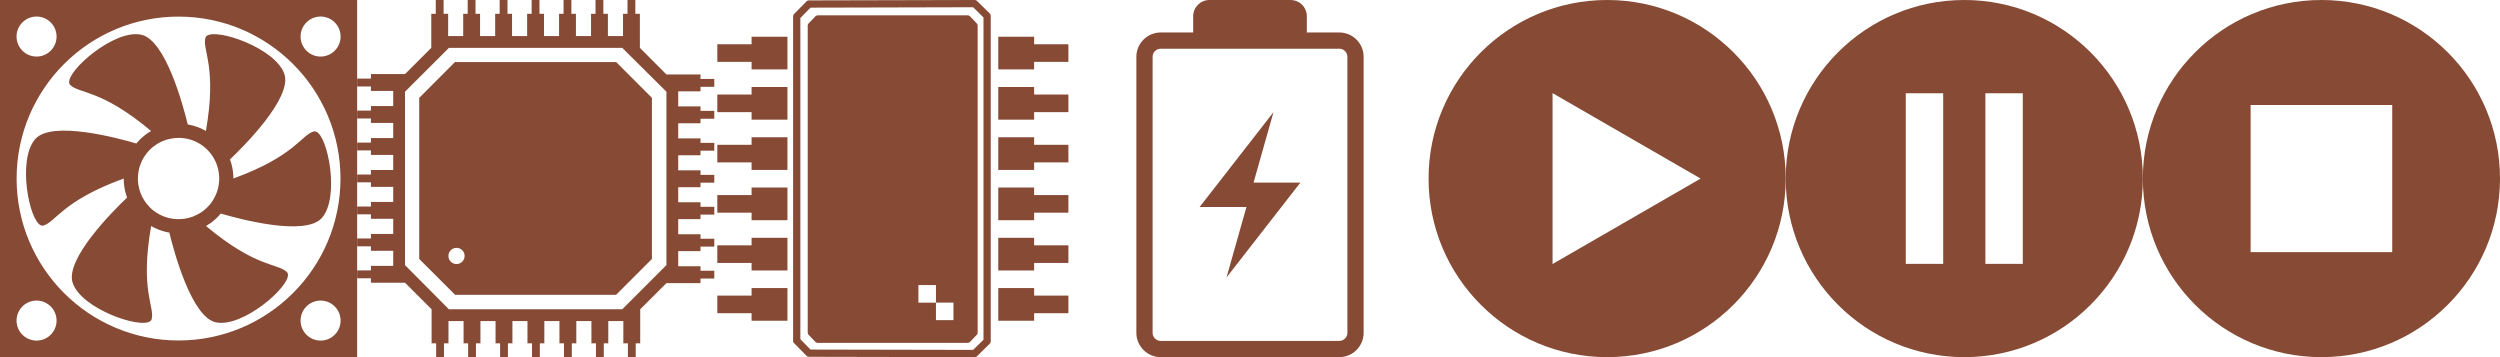 <?xml version="1.0" encoding="UTF-8" standalone="no"?>
<!-- Created with Inkscape (http://www.inkscape.org/) -->

<svg
   xmlns:dc="http://purl.org/dc/elements/1.1/"
   xmlns:cc="http://creativecommons.org/ns#"
   xmlns:rdf="http://www.w3.org/1999/02/22-rdf-syntax-ns#"
   xmlns:svg="http://www.w3.org/2000/svg"
   xmlns="http://www.w3.org/2000/svg"
   xmlns:sodipodi="http://sodipodi.sourceforge.net/DTD/sodipodi-0.dtd"
   xmlns:inkscape="http://www.inkscape.org/namespaces/inkscape"
   width="1400"
   height="200"
   viewBox="0 0 1400 200"
   id="svg4169"
   version="1.1"
   inkscape:version="0.91 r13725"
   sodipodi:docname="01-icons.svg"
   inkscape:export-filename="/home/jacobian/.conky/themes/01-stop.png"
   inkscape:export-xdpi="90"
   inkscape:export-ydpi="90">
  <defs
     id="defs4171" />
  <sodipodi:namedview
     id="base"
     pagecolor="#ffffff"
     bordercolor="#666666"
     borderopacity="1.0"
     inkscape:pageopacity="0.0"
     inkscape:pageshadow="2"
     inkscape:zoom="0.5287838"
     inkscape:cx="772.40622"
     inkscape:cy="-94.253621"
     inkscape:document-units="px"
     inkscape:current-layer="layer1"
     showgrid="false"
     inkscape:showpageshadow="false"
     inkscape:window-width="1360"
     inkscape:window-height="744"
     inkscape:window-x="0"
     inkscape:window-y="0"
     inkscape:window-maximized="1"
     units="px"
     showguides="true"
     inkscape:guide-bbox="true">
    <sodipodi:guide
       position="557.877,0"
       orientation="0,1"
       id="guide4920"
       inkscape:label=""
       inkscape:color="rgb(0,0,255)" />
    <sodipodi:guide
       position="0,200"
       orientation="0,1"
       id="guide5011"
       inkscape:label=""
       inkscape:color="rgb(0,0,255)" />
  </sodipodi:namedview>
  <g
     inkscape:label="Capa 1"
     inkscape:groupmode="layer"
     id="layer1"
     transform="translate(0,-852.362)">
    <path
       style="display:inline;opacity:1;fill:#864a35;fill-opacity:1;fill-rule:evenodd;stroke:none"
       d="m 1.5e-6,852.362 0,200 200,0 0,-200 -200,0 z m 20.47,9.263 c 6.185,0 11.207,5.022 11.207,11.207 0,6.185 -5.022,11.207 -11.207,11.207 -6.185,0 -11.207,-5.022 -11.207,-11.207 0,-6.185 5.022,-11.207 11.207,-11.207 z m 159.06,0 c 6.185,0 11.207,5.022 11.207,11.207 0,6.185 -5.022,11.207 -11.207,11.207 -6.185,0 -11.207,-5.022 -11.207,-11.207 0,-6.185 5.022,-11.207 11.207,-11.207 z m -79.547,0.035 c 50.081,0 90.684,40.603 90.684,90.684 0,50.081 -40.603,90.684 -90.684,90.684 -50.081,0 -90.684,-40.603 -90.684,-90.684 0,-50.081 40.603,-90.684 90.684,-90.684 z m -24.041,9.829 c -16.253,0.15 -41.449,23.576 -36.627,28.425 4.957,4.985 17.212,2.248 45.289,25.809 -0.028,0.016 -0.043,0.054 -0.071,0.071 -0.036,0.021 -0.07,0.049 -0.106,0.071 -0.117,0.069 -0.238,0.142 -0.354,0.212 -0.045,0.028 -0.096,0.043 -0.141,0.071 -0.218,0.134 -0.458,0.251 -0.672,0.389 -0.144,0.093 -0.282,0.222 -0.424,0.318 -0.405,0.272 -0.814,0.525 -1.202,0.813 -0.147,0.109 -0.279,0.242 -0.424,0.354 -0.026,0.02 -0.045,0.051 -0.071,0.071 -0.125,0.097 -0.265,0.184 -0.389,0.283 -0.098,0.079 -0.186,0.167 -0.283,0.247 -0.025,0.021 -0.045,0.05 -0.071,0.071 -0.033,0.027 -0.074,0.044 -0.106,0.071 -0.045,0.038 -0.097,0.068 -0.141,0.106 -0.123,0.104 -0.232,0.212 -0.354,0.318 -0.07,0.06 -0.143,0.116 -0.212,0.177 -0.146,0.13 -0.28,0.256 -0.424,0.389 -0.276,0.254 -0.548,0.515 -0.813,0.778 -0.059,0.059 -0.118,0.118 -0.177,0.177 -0.023,0.024 -0.047,0.047 -0.071,0.071 -0.01,0.011 -0.025,0.024 -0.035,0.035 -0.316,0.321 -0.62,0.657 -0.919,0.99 -0.034,0.038 -0.072,0.068 -0.106,0.106 -0.017,0.019 -0.019,0.052 -0.035,0.071 -0.044,0.05 -0.098,0.091 -0.141,0.141 -0.177,0.202 -0.359,0.395 -0.53,0.601 -10.115,-2.983 -47.179,-13.004 -56.567,-2.546 -0.678,0.755 -1.27,1.637 -1.803,2.581 -7.997,14.151 -0.317,47.676 6.293,45.925 6.797,-1.8 10.549,-13.802 45.006,-26.339 -4.5e-5,0.036 -7.9e-5,0.07 0,0.106 0.001,0.448 0.014,0.895 0.035,1.343 0.006,0.118 -0.007,0.236 0,0.354 0.013,0.225 0.053,0.447 0.071,0.672 0.035,0.442 0.088,0.871 0.141,1.308 0.01,0.084 0.024,0.164 0.035,0.247 0.003,0.024 -0.003,0.047 0,0.071 0.008,0.06 0.027,0.117 0.035,0.177 0.003,0.024 -0.003,0.047 0,0.071 0.032,0.225 0.069,0.448 0.106,0.672 0.003,0.023 -0.003,0.048 0,0.071 0.02,0.118 0.049,0.235 0.071,0.354 0.007,0.037 0.029,0.07 0.035,0.106 0.022,0.12 0.047,0.234 0.071,0.354 0.018,0.092 0.017,0.191 0.035,0.283 0.022,0.106 0.048,0.212 0.071,0.318 0.002,0.011 -0.002,0.024 0,0.035 0.033,0.153 0.07,0.307 0.106,0.46 0.078,0.334 0.159,0.661 0.247,0.99 0.012,0.046 0.023,0.096 0.035,0.141 0.007,0.025 0.028,0.045 0.035,0.071 0.003,0.01 -0.003,0.025 0,0.035 0.109,0.392 0.229,0.781 0.354,1.167 0.011,0.035 0.024,0.071 0.035,0.106 0.003,0.011 -0.003,0.025 0,0.035 0.015,0.046 0.02,0.096 0.035,0.141 0.032,0.096 0.074,0.188 0.106,0.283 0.02,0.06 0.05,0.117 0.071,0.177 0.048,0.138 0.091,0.287 0.141,0.424 0.013,0.036 0.022,0.07 0.035,0.106 -7.641,7.268 -34.839,34.369 -30.476,47.728 0.315,0.964 0.758,1.93 1.308,2.864 8.257,14.001 41.131,24.101 42.92,17.5 1.839,-6.786 -6.653,-16.039 -0.283,-52.148 0.018,0.01 0.053,-0.01 0.071,0 0.013,0.007 0.023,0.028 0.035,0.035 0.13,0.074 0.259,0.14 0.389,0.212 0.023,0.013 0.048,0.023 0.071,0.035 0.223,0.123 0.445,0.236 0.672,0.354 0.014,0.007 0.021,0.028 0.035,0.035 0.014,0.008 0.021,0.028 0.035,0.035 0.15,0.077 0.308,0.137 0.46,0.212 0.086,0.043 0.161,0.1 0.247,0.141 0.057,0.028 0.119,0.043 0.177,0.071 0.095,0.045 0.188,0.097 0.283,0.141 0.057,0.026 0.12,0.045 0.177,0.071 0.039,0.018 0.067,0.053 0.106,0.071 0.019,0.009 0.051,-0.009 0.071,0 0.131,0.058 0.258,0.12 0.389,0.177 0.131,0.056 0.257,0.122 0.389,0.177 0.024,0.01 0.046,0.025 0.071,0.035 0.034,0.014 0.072,0.021 0.106,0.035 0.049,0.02 0.092,0.051 0.141,0.071 0.058,0.023 0.119,0.048 0.177,0.071 0.094,0.037 0.189,0.07 0.283,0.106 0.069,0.026 0.143,0.045 0.212,0.071 0.06,0.023 0.116,0.049 0.177,0.071 0.059,0.022 0.118,0.049 0.177,0.071 0.045,0.016 0.097,0.019 0.141,0.035 0.105,0.037 0.213,0.07 0.318,0.106 0.035,0.012 0.071,0.023 0.106,0.035 0.014,0.005 0.021,0.031 0.035,0.035 0.035,0.012 0.072,0.024 0.106,0.035 0.189,0.063 0.375,0.118 0.566,0.177 0.047,0.015 0.094,0.021 0.141,0.035 0.046,0.014 0.095,0.021 0.141,0.035 0.204,0.061 0.396,0.155 0.601,0.212 0.046,0.013 0.095,0.023 0.141,0.035 0.069,0.019 0.143,0.017 0.212,0.035 0.025,0.007 0.045,0.029 0.071,0.035 0.047,0.012 0.095,0.023 0.141,0.035 0.036,0.009 0.07,0.026 0.106,0.035 0.267,0.068 0.545,0.116 0.813,0.177 0.2,0.045 0.399,0.1 0.601,0.141 0.338,0.069 0.686,0.119 1.025,0.177 0.001,2.8e-4 -0.001,0.035 0,0.035 2.484,10.288 12.351,47.341 26.092,50.239 0.993,0.209 2.028,0.293 3.111,0.283 16.253,-0.15 41.449,-23.576 36.627,-28.425 -4.957,-4.985 -17.212,-2.248 -45.289,-25.809 0.028,-0.016 0.043,-0.054 0.07,-0.071 0.045,-0.026 0.096,-0.044 0.141,-0.071 0.11,-0.065 0.21,-0.146 0.318,-0.212 0.045,-0.028 0.096,-0.043 0.141,-0.071 0.072,-0.044 0.14,-0.096 0.212,-0.141 0.11,-0.069 0.21,-0.142 0.318,-0.212 0.036,-0.023 0.07,-0.048 0.106,-0.071 0.202,-0.13 0.402,-0.253 0.601,-0.389 0.118,-0.08 0.237,-0.165 0.354,-0.247 0.014,-0.009 0.023,-0.026 0.035,-0.035 0.013,-0.009 0.023,-0.026 0.035,-0.035 0.011,-0.006 0.028,0.006 0.035,0 0.077,-0.054 0.171,-0.086 0.248,-0.141 0.177,-0.128 0.357,-0.258 0.53,-0.389 0.086,-0.065 0.162,-0.146 0.248,-0.212 0.026,-0.02 0.044,-0.05 0.07,-0.071 0.034,-0.026 0.072,-0.045 0.106,-0.071 0.092,-0.072 0.191,-0.139 0.283,-0.212 0.098,-0.079 0.185,-0.167 0.283,-0.247 0.045,-0.037 0.096,-0.069 0.141,-0.106 0.012,-0.01 0.023,-0.025 0.035,-0.035 0.013,-0.01 0.023,-0.025 0.035,-0.035 0.026,-0.021 0.045,-0.049 0.07,-0.071 0.038,-0.032 0.069,-0.074 0.106,-0.106 0.011,-0.006 0.029,0.006 0.035,0 0.152,-0.13 0.31,-0.256 0.46,-0.389 0.49,-0.435 0.957,-0.882 1.414,-1.343 0.035,-0.036 0.07,-0.07 0.106,-0.106 0.219,-0.223 0.424,-0.441 0.636,-0.672 0.062,-0.067 0.116,-0.145 0.177,-0.212 0.023,-0.025 0.049,-0.046 0.07,-0.071 0.017,-0.018 0.019,-0.052 0.035,-0.071 0.027,-0.031 0.079,-0.04 0.106,-0.071 0.017,-0.019 0.018,-0.052 0.035,-0.071 0.028,-0.032 0.043,-0.075 0.07,-0.106 0.011,-0.012 0.025,-0.023 0.035,-0.035 0.011,-0.013 0.025,-0.023 0.035,-0.035 0.142,-0.163 0.321,-0.293 0.46,-0.46 0.027,-0.033 0.043,-0.073 0.07,-0.106 10.115,2.983 47.179,12.969 56.567,2.51 0.678,-0.755 1.27,-1.602 1.803,-2.546 7.997,-14.151 0.317,-47.676 -6.293,-45.925 -6.797,1.8 -10.549,13.802 -45.006,26.339 0,-0.035 1.2e-4,-0.071 0,-0.106 -5.6e-4,-0.234 -0.029,-0.473 -0.035,-0.707 0,-0.211 0.011,-0.427 0,-0.636 -0.011,-0.222 -0.02,-0.45 -0.035,-0.672 -0.016,-0.225 -0.051,-0.448 -0.07,-0.672 -0.011,-0.12 -0.024,-0.234 -0.035,-0.354 -0.016,-0.157 -0.052,-0.304 -0.07,-0.46 0,-0.047 0.011,-0.095 0,-0.141 -0.001,-0.012 0.001,-0.024 0,-0.035 0,-0.048 -0.029,-0.094 -0.035,-0.141 -0.011,-0.058 0.011,-0.119 0,-0.177 -0.025,-0.186 -0.042,-0.38 -0.07,-0.566 -0.03,-0.201 -0.071,-0.402 -0.106,-0.601 -0.011,-0.059 -0.025,-0.118 -0.035,-0.177 -0.011,-0.048 -0.026,-0.093 -0.035,-0.141 -0.036,-0.201 -0.066,-0.402 -0.106,-0.601 -0.102,-0.493 -0.227,-0.995 -0.354,-1.485 -0.024,-0.093 -0.046,-0.19 -0.07,-0.283 -0.012,-0.047 -0.023,-0.095 -0.035,-0.141 -0.012,-0.047 -0.023,-0.095 -0.035,-0.141 -0.012,-0.047 -0.023,-0.095 -0.035,-0.141 -0.111,-0.393 -0.263,-0.78 -0.389,-1.167 -0.112,-0.343 -0.195,-0.688 -0.318,-1.025 -0.017,-0.046 -0.018,-0.096 -0.035,-0.141 7.679,-7.307 34.834,-34.385 30.476,-47.728 -0.315,-0.964 -0.758,-1.895 -1.308,-2.828 -8.255,-13.999 -41.166,-24.1 -42.955,-17.499 -1.839,6.786 6.654,16.039 0.283,52.148 -0.083,-0.048 -0.165,-0.095 -0.247,-0.141 -0.046,-0.026 -0.095,-0.045 -0.141,-0.071 -0.051,-0.029 -0.089,-0.078 -0.141,-0.106 -0.046,-0.025 -0.095,-0.045 -0.141,-0.071 -0.176,-0.096 -0.352,-0.19 -0.53,-0.283 -0.011,-0.005 -0.026,0.005 -0.035,0 -0.163,-0.084 -0.331,-0.166 -0.495,-0.247 -0.037,-0.019 -0.069,-0.052 -0.106,-0.071 -0.198,-0.097 -0.401,-0.19 -0.601,-0.283 -0.304,-0.141 -0.613,-0.294 -0.919,-0.424 -0.104,-0.044 -0.213,-0.063 -0.318,-0.106 -0.025,-0.01 -0.046,-0.025 -0.07,-0.035 -0.271,-0.111 -0.54,-0.216 -0.813,-0.318 -0.06,-0.022 -0.117,-0.049 -0.177,-0.071 -0.103,-0.038 -0.215,-0.07 -0.318,-0.106 -0.105,-0.038 -0.212,-0.07 -0.318,-0.106 -0.046,-0.016 -0.095,-0.02 -0.141,-0.035 -0.228,-0.077 -0.442,-0.176 -0.672,-0.247 -0.057,-0.018 -0.119,-0.018 -0.177,-0.035 -0.155,-0.047 -0.305,-0.097 -0.46,-0.141 -0.061,-0.018 -0.116,-0.053 -0.177,-0.071 -0.083,-0.023 -0.165,-0.048 -0.247,-0.071 -0.058,-0.016 -0.119,-0.02 -0.177,-0.035 -0.026,-0.007 -0.045,-0.029 -0.07,-0.035 -0.046,-0.012 -0.095,-0.024 -0.141,-0.035 -0.129,-0.034 -0.259,-0.039 -0.389,-0.071 -0.178,-0.043 -0.351,-0.101 -0.53,-0.141 -0.128,-0.029 -0.26,-0.043 -0.389,-0.071 -0.059,-0.013 -0.118,-0.023 -0.177,-0.035 -0.177,-0.036 -0.352,-0.073 -0.53,-0.106 -0.177,-0.033 -0.353,-0.076 -0.53,-0.106 -2.474,-10.252 -12.34,-47.373 -26.092,-50.274 -0.993,-0.209 -2.028,-0.293 -3.111,-0.283 z m 24.041,58.087 c 0.478,1.2e-4 0.974,0.006 1.45,0.035 0.059,0.003 0.118,-0.005 0.177,0 0.095,0.007 0.188,0.028 0.283,0.035 0.479,0.04 0.94,0.107 1.414,0.177 0.414,0.061 0.825,0.128 1.237,0.212 0.151,0.031 0.31,0.037 0.46,0.071 0.025,0.006 0.045,0.03 0.07,0.035 0.094,0.021 0.19,0.048 0.283,0.071 0.174,0.042 0.357,0.06 0.53,0.106 0.071,0.019 0.141,0.051 0.212,0.071 0.142,0.04 0.283,0.099 0.424,0.141 0.2,0.059 0.403,0.112 0.601,0.177 0.011,0.003 0.025,-0.003 0.035,0 0.011,0.003 0.025,-0.003 0.035,0 0.157,0.052 0.305,0.121 0.46,0.177 0.18,0.064 0.353,0.143 0.53,0.212 0.174,0.067 0.359,0.106 0.53,0.177 0.131,0.054 0.259,0.12 0.389,0.177 0.171,0.075 0.327,0.169 0.495,0.247 0.057,0.026 0.12,0.044 0.177,0.071 0.144,0.069 0.282,0.141 0.424,0.212 0.024,0.012 0.048,0.024 0.07,0.035 0.033,0.017 0.072,0.018 0.106,0.035 0.037,0.019 0.069,0.051 0.106,0.071 0.037,0.02 0.069,0.051 0.106,0.071 0.265,0.139 0.518,0.275 0.778,0.424 0.349,0.202 0.723,0.381 1.061,0.601 0.315,0.204 0.614,0.452 0.919,0.672 0.118,0.085 0.237,0.16 0.354,0.247 0.19,0.143 0.38,0.275 0.566,0.424 0.072,0.058 0.141,0.118 0.212,0.177 0.07,0.058 0.143,0.118 0.212,0.177 0.084,0.071 0.165,0.14 0.247,0.212 0.35,0.305 0.694,0.629 1.025,0.955 0.035,0.035 0.071,0.071 0.106,0.106 0.219,0.218 0.427,0.446 0.636,0.672 0.011,0.012 0.024,0.023 0.035,0.035 0.023,0.025 0.049,0.046 0.07,0.071 0.112,0.123 0.209,0.264 0.318,0.389 0.265,0.303 0.531,0.604 0.778,0.919 0.031,0.039 0.076,0.067 0.106,0.106 0.063,0.081 0.115,0.166 0.177,0.247 0.026,0.034 0.045,0.072 0.07,0.106 0.066,0.088 0.148,0.159 0.212,0.247 0.015,0.021 0.02,0.05 0.035,0.071 0.041,0.056 0.067,0.12 0.106,0.177 0.116,0.166 0.242,0.326 0.354,0.495 0.048,0.072 0.094,0.14 0.141,0.212 0.105,0.163 0.216,0.329 0.318,0.495 0.211,0.343 0.408,0.706 0.601,1.061 0.215,0.395 0.409,0.793 0.601,1.202 0.095,0.202 0.194,0.396 0.283,0.601 0.025,0.059 0.045,0.118 0.07,0.177 0.085,0.201 0.169,0.399 0.248,0.601 0.036,0.094 0.07,0.188 0.106,0.283 0,0.01 0,0.025 0,0.035 0.029,0.08 0.042,0.167 0.07,0.247 0.214,0.596 0.437,1.192 0.601,1.803 0.176,0.658 0.307,1.343 0.424,2.015 0.011,0.048 0.027,0.093 0.035,0.141 0.011,0.059 0.026,0.117 0.035,0.177 0.071,0.448 0.096,0.892 0.141,1.343 0.044,0.451 0.089,0.893 0.106,1.343 9.1e-4,0.023 -7.9e-4,0.047 0,0.071 0,0.166 0.033,0.328 0.035,0.495 9e-4,0.058 -4.6e-4,0.119 0,0.177 2.2e-4,0.024 0,0.047 0,0.071 3.4e-4,0.391 -0.016,0.777 -0.035,1.167 -10e-4,0.035 0,0.071 0,0.106 -10e-4,0.023 0.001,0.047 0,0.071 -0.019,0.345 -0.071,0.681 -0.106,1.025 -0.05,0.481 -0.097,0.974 -0.177,1.45 -0.106,0.636 -0.229,1.285 -0.389,1.909 0,0.011 0,0.024 0,0.035 -0.027,0.107 -0.077,0.212 -0.106,0.318 -0.07,0.256 -0.134,0.526 -0.212,0.778 -0.126,0.405 -0.276,0.804 -0.424,1.202 -0.112,0.298 -0.23,0.592 -0.354,0.884 -0.011,0.024 -0.025,0.046 -0.035,0.071 -0.28,0.656 -0.581,1.286 -0.919,1.909 -0.111,0.203 -0.237,0.402 -0.354,0.601 -0.011,0.014 -0.027,0.021 -0.035,0.035 0,0.008 0,0.027 0,0.035 -0.075,0.126 -0.136,0.264 -0.212,0.389 -0.093,0.152 -0.186,0.31 -0.283,0.46 -0.083,0.128 -0.162,0.263 -0.247,0.389 -0.179,0.265 -0.375,0.52 -0.566,0.778 -0.142,0.191 -0.277,0.379 -0.424,0.566 -0.084,0.106 -0.162,0.213 -0.248,0.318 -0.29,0.355 -0.606,0.686 -0.919,1.025 -0.023,0.025 -0.048,0.046 -0.07,0.071 -0.132,0.141 -0.254,0.287 -0.389,0.424 -0.104,0.106 -0.212,0.214 -0.318,0.318 -0.284,0.279 -0.586,0.549 -0.884,0.813 -0.055,0.05 -0.12,0.092 -0.177,0.141 -0.172,0.149 -0.319,0.316 -0.495,0.46 -0.079,0.065 -0.167,0.113 -0.247,0.177 -0.026,0.021 -0.044,0.05 -0.07,0.071 -0.221,0.174 -0.445,0.329 -0.672,0.495 -0.021,0.016 -0.049,0.02 -0.07,0.035 -0.014,0.009 -0.023,0.026 -0.035,0.035 -0.193,0.139 -0.368,0.291 -0.566,0.424 -0.057,0.038 -0.12,0.069 -0.177,0.106 -0.057,0.038 -0.12,0.069 -0.177,0.106 -0.036,0.023 -0.07,0.048 -0.106,0.071 -0.114,0.073 -0.238,0.141 -0.354,0.212 -0.023,0.014 -0.048,0.021 -0.07,0.035 -0.058,0.036 -0.118,0.071 -0.177,0.106 -0.401,0.239 -0.823,0.458 -1.237,0.672 -0.188,0.098 -0.375,0.19 -0.566,0.283 -0.474,0.228 -0.961,0.442 -1.449,0.636 -0.083,0.033 -0.164,0.074 -0.248,0.106 -0.073,0.028 -0.138,0.078 -0.212,0.106 -0.07,0.026 -0.142,0.045 -0.212,0.071 -0.08,0.029 -0.166,0.042 -0.247,0.071 -0.443,0.155 -0.892,0.297 -1.343,0.424 -0.025,0.007 -0.046,0.029 -0.07,0.035 -0.071,0.02 -0.141,0.052 -0.212,0.071 -0.126,0.034 -0.262,0.039 -0.389,0.071 -0.168,0.042 -0.327,0.103 -0.495,0.141 -0.152,0.034 -0.307,0.04 -0.46,0.071 -0.389,0.079 -0.776,0.154 -1.167,0.212 -0.431,0.065 -0.874,0.101 -1.308,0.141 -0.35,0.032 -0.71,0.055 -1.061,0.071 -0.343,0.016 -0.682,0.035 -1.025,0.035 -0.32,-2.1e-4 -0.636,-0.022 -0.955,-0.035 -0.558,-0.023 -1.104,-0.042 -1.662,-0.106 -0.083,-0.01 -0.164,-0.025 -0.247,-0.035 -0.035,-0.005 -0.071,0.005 -0.106,0 -0.106,-0.014 -0.212,-0.055 -0.318,-0.071 -0.567,-0.083 -1.133,-0.156 -1.697,-0.283 -0.094,-0.021 -0.189,-0.048 -0.283,-0.071 -0.036,-0.009 -0.07,-0.027 -0.106,-0.035 -0.176,-0.043 -0.355,-0.059 -0.53,-0.106 -0.061,-0.017 -0.116,-0.054 -0.177,-0.071 -0.011,-0.003 -0.025,0.003 -0.035,0 -0.466,-0.13 -0.922,-0.3 -1.379,-0.46 -0.141,-0.049 -0.285,-0.089 -0.424,-0.141 -0.021,-0.008 -0.05,0.008 -0.071,0 -0.084,-0.031 -0.164,-0.074 -0.247,-0.106 -0.014,-0.006 -0.021,-0.03 -0.035,-0.035 -0.059,-0.023 -0.118,-0.047 -0.177,-0.071 -0.138,-0.055 -0.288,-0.084 -0.424,-0.141 -0.064,-0.027 -0.113,-0.079 -0.177,-0.106 -0.034,-0.015 -0.072,-0.021 -0.106,-0.035 -0.014,-0.006 -0.021,-0.029 -0.035,-0.035 -0.01,-0.005 -0.025,0.005 -0.035,0 -0.119,-0.053 -0.235,-0.122 -0.354,-0.177 -0.058,-0.027 -0.119,-0.043 -0.177,-0.071 -0.129,-0.061 -0.261,-0.114 -0.389,-0.177 -0.094,-0.047 -0.189,-0.093 -0.283,-0.141 -0.038,-0.019 -0.069,-0.051 -0.106,-0.071 -0.023,-0.012 -0.048,-0.023 -0.071,-0.035 -0.216,-0.113 -0.423,-0.233 -0.636,-0.354 -0.046,-0.026 -0.096,-0.044 -0.141,-0.071 -0.127,-0.073 -0.229,-0.172 -0.354,-0.247 -0.055,-0.033 -0.123,-0.037 -0.177,-0.071 -0.072,-0.044 -0.14,-0.096 -0.212,-0.141 -0.081,-0.051 -0.167,-0.089 -0.247,-0.141 -0.291,-0.188 -0.569,-0.402 -0.849,-0.601 -0.035,-0.025 -0.072,-0.046 -0.106,-0.071 -0.118,-0.085 -0.237,-0.16 -0.354,-0.247 -0.021,-0.016 -0.05,-0.019 -0.071,-0.035 -0.047,-0.036 -0.094,-0.07 -0.141,-0.106 -0.013,-0.01 -0.022,-0.025 -0.035,-0.035 -0.073,-0.057 -0.139,-0.119 -0.212,-0.177 -0.092,-0.073 -0.192,-0.138 -0.283,-0.212 -0.019,-0.016 -0.051,-0.019 -0.071,-0.035 -0.505,-0.418 -0.982,-0.884 -1.45,-1.343 -0.047,-0.046 -0.095,-0.095 -0.141,-0.141 -0.581,-0.581 -1.146,-1.198 -1.662,-1.838 -0.01,-0.013 -0.025,-0.022 -0.035,-0.035 -0.037,-0.046 -0.069,-0.095 -0.106,-0.141 -0.026,-0.033 -0.045,-0.073 -0.071,-0.106 -0.083,-0.107 -0.166,-0.21 -0.247,-0.318 -0.138,-0.183 -0.257,-0.379 -0.389,-0.566 -0.599,-0.847 -1.146,-1.724 -1.626,-2.652 -0.019,-0.038 -0.051,-0.069 -0.071,-0.106 -0.017,-0.033 -0.019,-0.074 -0.035,-0.106 -0.012,-0.024 -0.023,-0.047 -0.035,-0.071 -0.035,-0.07 -0.072,-0.142 -0.106,-0.212 -0.016,-0.034 -0.019,-0.073 -0.035,-0.106 -0.267,-0.555 -0.522,-1.123 -0.742,-1.697 -0.032,-0.084 -0.075,-0.163 -0.106,-0.247 -0.039,-0.105 -0.069,-0.212 -0.106,-0.318 -0.046,-0.131 -0.097,-0.257 -0.141,-0.389 -0.126,-0.376 -0.247,-0.75 -0.354,-1.131 -0.02,-0.071 -0.017,-0.141 -0.035,-0.212 -0.167,-0.622 -0.31,-1.24 -0.424,-1.874 -0.002,-0.011 0.002,-0.024 0,-0.035 -0.027,-0.153 -0.082,-0.307 -0.106,-0.46 -0.006,-0.035 0.006,-0.072 0,-0.106 -0.002,-0.011 0.001,-0.024 0,-0.035 -0.061,-0.408 -0.103,-0.826 -0.141,-1.237 -0.013,-0.142 -0.025,-0.282 -0.035,-0.424 -0.003,-0.048 -0.032,-0.094 -0.035,-0.141 -0.001,-0.024 0.001,-0.047 0,-0.071 -0.001,-0.024 0.001,-0.047 0,-0.071 -0.004,-0.083 0.004,-0.165 0,-0.247 -0.002,-0.047 0.002,-0.094 0,-0.141 -0.013,-0.272 -0.032,-0.541 -0.035,-0.813 -6.57e-4,-0.071 0,-0.141 0,-0.212 3.3e-5,-0.059 -4.98e-4,-0.118 0,-0.177 0.001,-0.203 0.029,-0.4 0.035,-0.601 0.004,-0.128 -0.007,-0.261 0,-0.389 0.004,-0.094 -0.006,-0.189 0,-0.283 0.003,-0.046 -0.003,-0.095 0,-0.141 0.004,-0.059 0.031,-0.117 0.035,-0.177 0.116,-1.47 0.349,-2.932 0.742,-4.349 0.007,-0.025 0.028,-0.046 0.035,-0.071 0.003,-0.011 -0.003,-0.024 0,-0.035 0.003,-0.01 -0.003,-0.025 0,-0.035 0.013,-0.046 0.022,-0.096 0.035,-0.141 0.038,-0.131 0.101,-0.258 0.141,-0.389 0.003,-0.01 -0.003,-0.025 0,-0.035 0.107,-0.343 0.266,-0.654 0.389,-0.99 0.02,-0.056 0.014,-0.121 0.035,-0.177 0.009,-0.025 0.026,-0.046 0.035,-0.071 0.157,-0.416 0.314,-0.83 0.495,-1.237 0.004,-0.009 -0.004,-0.026 0,-0.035 0.007,-0.015 0.029,-0.021 0.035,-0.035 0.011,-0.024 0.024,-0.046 0.035,-0.071 0.048,-0.104 0.092,-0.214 0.141,-0.318 0.061,-0.129 0.113,-0.261 0.177,-0.389 0.066,-0.132 0.144,-0.258 0.212,-0.389 0.032,-0.061 0.074,-0.116 0.106,-0.177 0.022,-0.042 0.013,-0.1 0.035,-0.141 0.008,-0.014 0.028,-0.021 0.035,-0.035 0.033,-0.061 0.073,-0.116 0.106,-0.177 0.059,-0.106 0.116,-0.212 0.177,-0.318 0.004,-0.009 -0.004,-0.027 0,-0.035 0.07,-0.121 0.14,-0.234 0.212,-0.354 0.03,-0.05 0.076,-0.092 0.106,-0.141 0.066,-0.108 0.144,-0.211 0.212,-0.318 0.12,-0.189 0.228,-0.381 0.354,-0.566 0.057,-0.084 0.119,-0.165 0.177,-0.247 0.073,-0.105 0.137,-0.215 0.212,-0.318 0.089,-0.124 0.191,-0.232 0.283,-0.354 0.118,-0.156 0.232,-0.307 0.354,-0.46 0.347,-0.437 0.714,-0.859 1.096,-1.273 0.164,-0.177 0.325,-0.358 0.495,-0.53 0.04,-0.041 0.066,-0.101 0.106,-0.141 0.018,-0.018 0.053,-0.018 0.071,-0.035 0.036,-0.035 0.07,-0.071 0.106,-0.106 0.467,-0.459 0.944,-0.926 1.45,-1.343 0.046,-0.038 0.095,-0.069 0.141,-0.106 0.026,-0.021 0.045,-0.05 0.071,-0.071 0.087,-0.07 0.195,-0.108 0.283,-0.177 0.2,-0.157 0.395,-0.309 0.601,-0.46 0.021,-0.015 0.05,-0.02 0.071,-0.035 0.035,-0.025 0.072,-0.046 0.106,-0.071 0.28,-0.199 0.557,-0.413 0.849,-0.601 0.027,-0.018 0.043,-0.053 0.071,-0.071 0.088,-0.057 0.194,-0.086 0.283,-0.141 0.014,-0.008 0.022,-0.027 0.035,-0.035 0.029,-0.018 0.042,-0.053 0.071,-0.071 0.111,-0.068 0.241,-0.11 0.354,-0.177 0.059,-0.035 0.118,-0.072 0.177,-0.106 0.014,-0.008 0.021,-0.027 0.035,-0.035 0.166,-0.096 0.328,-0.192 0.495,-0.283 0.069,-0.037 0.143,-0.07 0.212,-0.106 0.032,-0.017 0.074,-0.019 0.106,-0.035 0.061,-0.032 0.115,-0.075 0.177,-0.106 0.07,-0.036 0.142,-0.071 0.212,-0.106 0.048,-0.024 0.094,-0.048 0.141,-0.071 0.129,-0.063 0.259,-0.116 0.389,-0.177 0.034,-0.016 0.072,-0.02 0.106,-0.035 0.119,-0.055 0.234,-0.124 0.354,-0.177 0.096,-0.042 0.186,-0.1 0.283,-0.141 0.079,-0.033 0.168,-0.038 0.247,-0.071 0.131,-0.054 0.257,-0.126 0.389,-0.177 0.01,-0.005 0.025,0.005 0.035,0 0.188,-0.073 0.375,-0.144 0.566,-0.212 0.156,-0.056 0.303,-0.125 0.46,-0.177 0.046,-0.015 0.095,-0.02 0.141,-0.035 0.317,-0.103 0.634,-0.193 0.955,-0.283 0.071,-0.02 0.141,-0.052 0.212,-0.071 0.175,-0.047 0.354,-0.063 0.53,-0.106 0.119,-0.029 0.235,-0.079 0.354,-0.106 0.023,-0.005 0.049,0.005 0.07,0 0.541,-0.12 1.082,-0.203 1.626,-0.283 0.569,-0.084 1.122,-0.171 1.697,-0.212 0.059,-0.005 0.118,0.003 0.177,0 0.464,-0.029 0.948,-0.035 1.414,-0.035 z m -79.512,91.108 c 6.185,0 11.207,5.022 11.207,11.207 0,6.186 -5.022,11.207 -11.207,11.207 -6.185,0 -11.207,-5.022 -11.207,-11.207 0,-6.185 5.022,-11.207 11.207,-11.207 z m 159.06,0 c 6.185,0 11.207,5.022 11.207,11.207 0,6.186 -5.022,11.207 -11.207,11.207 -6.185,0 -11.207,-5.022 -11.207,-11.207 0,-6.185 5.022,-11.207 11.207,-11.207 z"
       id="rect3016"
       inkscape:export-xdpi="90"
       inkscape:export-ydpi="90"
       inkscape:connector-curvature="0"
       inkscape:export-filename="/home/jacobian/.conky/themes/08/fan.png" />
    <path
       style="display:inline;fill:#864a35;fill-opacity:1;stroke:none"
       d="M 244.029 0 L 244.029 7.729 L 241.514 7.729 L 241.514 26.801 L 226.797 41.49 L 207.727 41.49 L 207.727 44.035 L 200 44.035 L 200 48.42 L 207.727 48.42 L 207.727 50.936 L 220.205 50.936 L 220.205 59.398 L 207.727 59.398 L 207.727 61.943 L 200 61.943 L 200 66.33 L 207.727 66.33 L 207.727 68.844 L 220.205 68.844 L 220.205 77.307 L 207.727 77.307 L 207.727 79.854 L 200 79.854 L 200 84.238 L 207.727 84.238 L 207.727 86.752 L 220.205 86.752 L 220.205 95.186 L 207.727 95.186 L 207.727 97.73 L 200 97.73 L 200 102.115 L 207.727 102.115 L 207.727 104.631 L 220.205 104.631 L 220.205 113.094 L 207.727 113.094 L 207.727 115.639 L 200 115.639 L 200 120.025 L 207.727 120.025 L 207.727 122.539 L 220.205 122.539 L 220.205 131.002 L 207.727 131.002 L 207.727 133.549 L 200 133.549 L 200 137.934 L 207.727 137.934 L 207.727 140.447 L 220.205 140.447 L 220.205 148.881 L 207.727 148.881 L 207.727 151.426 L 200 151.426 L 200 155.811 L 207.727 155.811 L 207.727 158.326 L 226.797 158.326 L 241.699 173.199 L 241.699 192.271 L 244.244 192.271 L 244.244 200 L 248.627 200 L 248.627 192.271 L 251.143 192.271 L 251.143 179.791 L 259.604 179.791 L 259.604 192.271 L 262.148 192.271 L 262.148 200 L 266.533 200 L 266.533 192.271 L 269.049 192.271 L 269.049 179.791 L 277.51 179.791 L 277.51 192.271 L 280.055 192.271 L 280.055 200 L 284.439 200 L 284.439 192.271 L 286.953 192.271 L 286.953 179.791 L 295.385 179.791 L 295.385 192.271 L 297.93 192.271 L 297.93 200 L 302.314 200 L 302.314 192.271 L 304.828 192.271 L 304.828 179.791 L 313.291 179.791 L 313.291 192.271 L 315.836 192.271 L 315.836 200 L 320.221 200 L 320.221 192.271 L 322.734 192.271 L 322.734 179.791 L 331.197 179.791 L 331.197 192.271 L 333.742 192.271 L 333.742 200 L 338.127 200 L 338.127 192.271 L 340.641 192.271 L 340.641 179.791 L 349.072 179.791 L 349.072 192.271 L 351.617 192.271 L 351.617 200 L 356.002 200 L 356.002 192.271 L 358.516 192.271 L 358.516 173.199 L 373.203 158.541 L 392.273 158.541 L 392.273 155.994 L 400 155.994 L 400 151.609 L 392.273 151.609 L 392.273 149.096 L 379.795 149.096 L 379.795 140.631 L 392.273 140.631 L 392.273 138.086 L 400 138.086 L 400 133.701 L 392.273 133.701 L 392.273 131.188 L 379.795 131.188 L 379.795 122.723 L 392.273 122.723 L 392.273 120.178 L 400 120.178 L 400 115.793 L 392.273 115.793 L 392.273 113.277 L 379.795 113.277 L 379.795 104.846 L 392.273 104.846 L 392.273 102.301 L 400 102.301 L 400 97.914 L 392.273 97.914 L 392.273 95.4 L 379.795 95.4 L 379.795 86.936 L 392.273 86.936 L 392.273 84.391 L 400 84.391 L 400 80.006 L 392.273 80.006 L 392.273 77.492 L 379.795 77.492 L 379.795 69.027 L 392.273 69.027 L 392.273 66.482 L 400 66.482 L 400 62.098 L 392.273 62.098 L 392.273 59.582 L 379.795 59.582 L 379.795 51.15 L 392.273 51.15 L 392.273 48.605 L 400 48.605 L 400 44.219 L 392.273 44.219 L 392.273 41.705 L 373.203 41.705 L 358.332 26.801 L 358.332 7.729 L 355.787 7.729 L 355.787 0 L 351.402 0 L 351.402 7.729 L 348.889 7.729 L 348.889 20.209 L 340.426 20.209 L 340.426 7.729 L 337.881 7.729 L 337.881 0 L 333.496 0 L 333.496 7.729 L 330.982 7.729 L 330.982 20.209 L 322.52 20.209 L 322.52 7.729 L 319.975 7.729 L 319.975 0 L 315.592 0 L 315.592 7.729 L 313.076 7.729 L 313.076 20.209 L 304.645 20.209 L 304.645 7.729 L 302.1 7.729 L 302.1 0 L 297.715 0 L 297.715 7.729 L 295.201 7.729 L 295.201 20.209 L 286.74 20.209 L 286.74 7.729 L 284.195 7.729 L 284.195 0 L 279.811 0 L 279.811 7.729 L 277.295 7.729 L 277.295 20.209 L 268.834 20.209 L 268.834 7.729 L 266.289 7.729 L 266.289 0 L 261.904 0 L 261.904 7.729 L 259.391 7.729 L 259.391 20.209 L 250.959 20.209 L 250.959 7.729 L 248.414 7.729 L 248.414 0 L 244.029 0 z M 251.387 26.801 L 348.459 26.801 L 373.203 51.365 L 373.203 148.451 L 348.459 173.199 L 251.387 173.199 L 226.797 148.451 L 226.797 51.365 L 251.387 26.801 z M 254.791 34.744 L 234.77 54.799 L 234.77 145.018 L 254.822 165.072 L 345.025 165.072 L 365.078 145.018 L 365.078 54.799 L 345.057 34.744 L 254.791 34.744 z M 255.648 138.791 C 258.155 138.791 260.188 140.824 260.188 143.33 C 260.188 145.837 258.155 147.869 255.648 147.869 C 253.142 147.869 251.111 145.837 251.111 143.33 C 251.111 140.824 253.142 138.791 255.648 138.791 z "
       transform="translate(0,852.362)"
       id="rect8153"
       inkscape:export-xdpi="90"
       inkscape:export-ydpi="90" />
    <path
       style="display:inline;fill:#864a35;fill-opacity:1;stroke:none"
       d="M 677.273 0 C 672.251 0 668.182 4.069 668.182 9.092 L 668.182 18.182 L 650 18.182 C 642.482 18.182 636.363 24.3 636.363 31.818 L 636.363 186.363 C 636.363 193.881 642.482 200 650 200 L 750 200 C 757.518 200 763.637 193.881 763.637 186.363 L 763.637 31.818 C 763.637 24.3 757.518 18.182 750 18.182 L 731.818 18.182 L 731.818 9.092 C 731.818 4.069 727.749 0 722.727 0 L 677.273 0 z M 650 27.273 L 677.273 27.273 L 722.727 27.273 L 750 27.273 C 752.509 27.273 754.545 29.309 754.545 31.818 L 754.545 186.363 C 754.545 188.872 752.509 190.908 750 190.908 L 650 190.908 C 647.491 190.908 645.455 188.872 645.455 186.363 L 645.455 31.818 C 645.455 29.309 647.491 27.273 650 27.273 z M 713.158 62.801 L 671.801 115.908 L 698.018 115.908 L 686.842 155.381 L 728.199 102.273 L 701.982 102.273 L 713.158 62.801 z "
       transform="translate(0,852.362)"
       id="polygon3"
       inkscape:export-xdpi="90"
       inkscape:export-ydpi="90" />
    <path
       style="fill:#864a35;fill-opacity:1;fill-rule:evenodd;stroke:none"
       d="M 545.773 0 L 453.053 0.223 A 2.03 2.03 0 0 0 451.594 0.824 L 444.711 7.803 A 2.03 2.03 0 0 0 444.139 9.23 L 444.139 190.801 A 2.03 2.03 0 0 0 444.711 192.197 L 451.594 199.176 A 2.03 2.03 0 0 0 453.053 199.809 L 545.773 200 A 2.03 2.03 0 0 0 547.201 199.43 L 554.18 192.545 A 2.03 2.03 0 0 0 554.814 191.086 L 554.814 8.914 A 2.03 2.03 0 0 0 554.18 7.455 L 547.201 0.604 A 2.03 2.03 0 0 0 545.773 0 z M 544.949 4.061 L 550.754 9.77 L 550.754 190.262 L 544.949 195.939 L 453.877 195.75 L 448.199 189.945 L 448.199 10.088 L 453.877 4.283 L 544.949 4.061 z M 457.844 8.596 C 457.368 8.639 456.908 8.857 456.574 9.199 L 452.895 13.037 C 452.529 13.415 452.32 13.939 452.324 14.465 L 452.324 186.139 C 452.324 186.664 452.529 187.187 452.895 187.564 L 456.574 191.404 C 456.954 191.789 457.493 192.01 458.033 192.006 L 541.775 192.006 C 542.326 192.019 542.88 191.796 543.268 191.404 L 546.916 187.564 C 547.281 187.187 547.49 186.664 547.486 186.139 L 547.486 14.465 C 547.486 13.939 547.281 13.415 546.916 13.037 L 543.268 9.199 C 542.88 8.807 542.326 8.583 541.775 8.596 L 458.033 8.596 C 457.97 8.593 457.907 8.593 457.844 8.596 z M 420.889 20.555 L 420.889 24.773 L 401.697 24.773 L 401.697 34.639 L 420.889 34.639 L 420.889 38.857 L 440.967 38.857 L 440.967 20.555 L 420.889 20.555 z M 559.033 20.555 L 559.033 38.857 L 579.111 38.857 L 579.111 34.639 L 598.303 34.639 L 598.303 24.773 L 579.111 24.773 L 579.111 20.555 L 559.033 20.555 z M 420.889 48.709 L 420.889 52.928 L 401.697 52.928 L 401.697 62.793 L 420.889 62.793 L 420.889 67.012 L 440.967 67.012 L 440.967 48.709 L 420.889 48.709 z M 559.033 48.709 L 559.033 67.012 L 579.111 67.012 L 579.111 62.793 L 598.303 62.793 L 598.303 52.928 L 579.111 52.928 L 579.111 48.709 L 559.033 48.709 z M 420.889 76.863 L 420.889 81.082 L 401.697 81.082 L 401.697 90.947 L 420.889 90.947 L 420.889 95.166 L 440.967 95.166 L 440.967 76.863 L 420.889 76.863 z M 559.033 76.863 L 559.033 95.166 L 579.111 95.166 L 579.111 90.947 L 598.303 90.947 L 598.303 81.082 L 579.111 81.082 L 579.111 76.863 L 559.033 76.863 z M 420.889 105.018 L 420.889 109.236 L 401.697 109.236 L 401.697 119.102 L 420.889 119.102 L 420.889 123.32 L 440.967 123.32 L 440.967 105.018 L 420.889 105.018 z M 559.033 105.018 L 559.033 123.32 L 579.111 123.32 L 579.111 119.102 L 598.303 119.102 L 598.303 109.236 L 579.111 109.236 L 579.111 105.018 L 559.033 105.018 z M 420.889 133.172 L 420.889 137.391 L 401.697 137.391 L 401.697 147.256 L 420.889 147.256 L 420.889 151.475 L 440.967 151.475 L 440.967 133.172 L 420.889 133.172 z M 559.033 133.172 L 559.033 151.475 L 579.111 151.475 L 579.111 147.256 L 598.303 147.256 L 598.303 137.391 L 579.111 137.391 L 579.111 133.172 L 559.033 133.172 z M 514.307 159.65 L 524.139 159.65 L 524.139 169.453 L 533.941 169.453 L 533.941 179.287 L 524.139 179.287 L 524.139 169.484 L 514.307 169.484 L 514.307 159.65 z M 420.889 161.326 L 420.889 165.545 L 401.697 165.545 L 401.697 175.41 L 420.889 175.41 L 420.889 179.629 L 440.967 179.629 L 440.967 161.326 L 420.889 161.326 z M 559.033 161.326 L 559.033 179.629 L 579.111 179.629 L 579.111 175.41 L 598.303 175.41 L 598.303 165.545 L 579.111 165.545 L 579.111 161.326 L 559.033 161.326 z "
       transform="translate(0,852.362)"
       id="rect3004"
       inkscape:export-xdpi="90"
       inkscape:export-ydpi="90" />
    <path
       inkscape:connector-curvature="0"
       style="fill:#864a35;fill-opacity:1;fill-rule:evenodd;stroke:none"
       d="m 1100,852.362 c -55.228,0 -100,44.772 -100,100 0,55.228 44.772,100 100,100 55.228,0 100,-44.772 100,-100 0,-55.228 -44.772,-100 -100,-100 z m -32.764,52.246 20.947,0 0,95.508 -20.947,0 0,-95.508 z m 44.58,0 20.947,0 0,95.508 -20.947,0 0,-95.508 z"
       id="path3779-5"
       inkscape:export-filename="/home/jacobian/.conky/themes/08/pause.png"
       inkscape:export-xdpi="90"
       inkscape:export-ydpi="90" />
    <path
       style="fill:#864a35;fill-opacity:1;fill-rule:evenodd;stroke:none"
       d="M 900,852.362 C 844.772,852.362 800,897.134 800,952.362 c 0,55.228 44.772,100 100,100 55.228,0 100,-44.772 100,-100 0,-55.228 -44.772,-100 -100,-100 z m -30.566,52.148 82.91,47.852 -82.91,47.852 0,-95.703 z"
       id="path2985"
       inkscape:export-filename="/home/jacobian/.conky/themes/08/play.png"
       inkscape:export-xdpi="90"
       inkscape:export-ydpi="90"
       inkscape:connector-curvature="0" />
    <path
       inkscape:connector-curvature="0"
       style="fill:#864a35;fill-opacity:1;fill-rule:evenodd;stroke:none"
       d="m 1300,852.362 c -55.228,0 -100,44.772 -100,100 0,55.228 44.772,100 100,100 55.228,0 100,-44.772 100,-100 0,-55.228 -44.772,-100 -100,-100 z m -39.648,58.789 79.297,0 0,82.422 -79.297,0 0,-82.422 z"
       id="path3781-9"
       inkscape:export-filename="/home/jacobian/.conky/themes/08/stop.png"
       inkscape:export-xdpi="90"
       inkscape:export-ydpi="90" />
  </g>
</svg>
